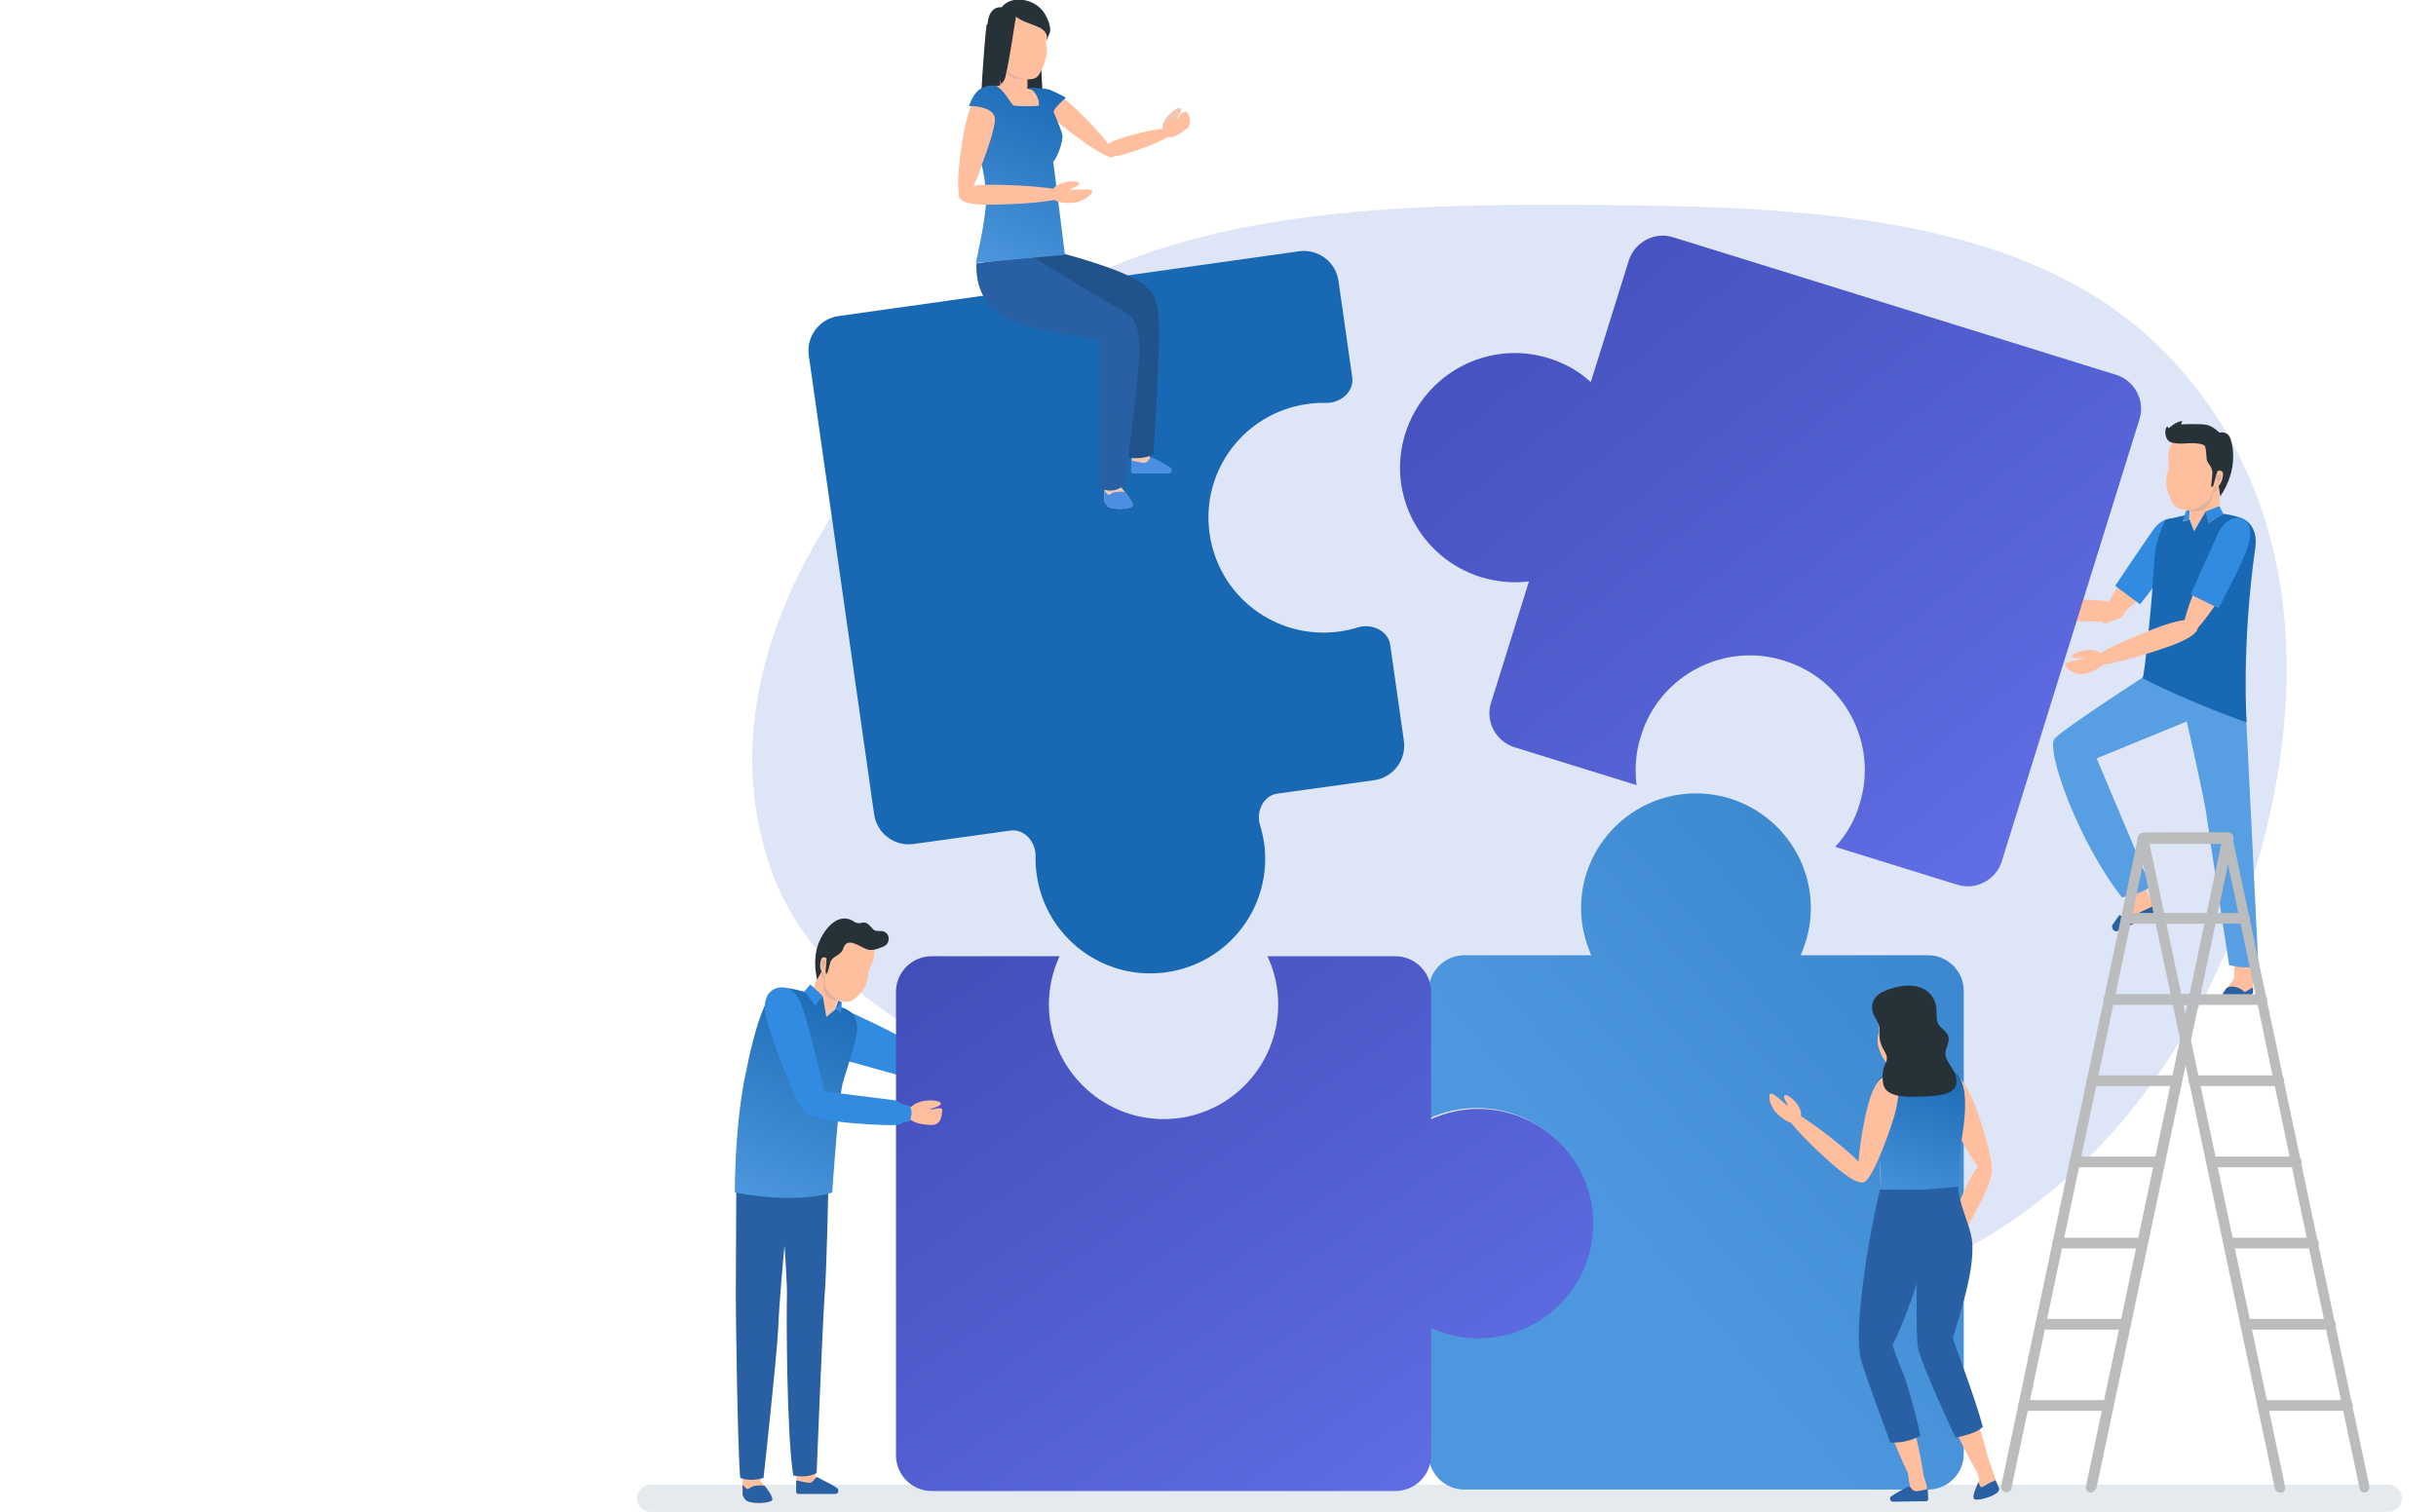 <svg width="501" height="311" viewBox="0 0 501 311" fill="none" xmlns="http://www.w3.org/2000/svg">
<g clip-path="url(#clip0_219_7699)">
<path d="M323.394 42.131C367.247 42.353 414.962 43.218 443.578 70.852C473.443 99.692 474.984 141.054 464.114 178.025C453.315 214.757 428.904 250.523 386.647 264.489C346.54 277.744 305.572 258.161 266.217 243.43C223.87 227.58 171.96 216.173 158.689 179.166C144.732 140.249 169.366 98.36 203.89 69.636C234.631 44.06 279.909 41.91 323.394 42.131Z" fill="#DEE5F6"/>
<path d="M133.804 311H491.196C492.698 311 494 309.7 494 308.2C494 306.7 492.698 305.4 491.196 305.4H133.804C132.302 305.4 131 306.7 131 308.2C131 309.8 132.302 311 133.804 311Z" fill="#E4EAED"/>
<path d="M241.299 26.911C241.711 28.229 234.124 30.864 231.98 31.523C229.836 32.182 227.444 32.676 227.032 31.276C226.62 29.876 228.846 28.97 230.99 28.311C233.134 27.57 240.969 25.593 241.299 26.911Z" fill="#FFBE9D"/>
<path d="M239.452 27.555C240.453 29.255 243.057 27.255 243.958 26.555C245.26 25.755 244.659 23.755 244.158 23.155C243.658 22.555 242.256 24.455 242.055 24.455C241.855 24.455 243.257 22.855 242.756 22.355C242.256 21.855 240.153 23.655 239.552 24.755C239.051 25.755 238.851 26.455 239.452 27.555Z" fill="#FFBE9D"/>
<path d="M239.552 24.755C240.153 23.755 242.255 21.855 242.756 22.355C243.257 22.855 241.855 24.355 242.055 24.455L239.251 25.555C239.351 25.255 239.452 25.055 239.552 24.755Z" fill="#F0C6AE"/>
<path d="M275.499 129.9C276.795 129.715 278.05 129.435 279.259 129.058C282.082 128.179 285.498 129.712 285.915 132.639L288.717 152.3C289.318 156.3 286.514 160 282.509 160.5L262.712 163.248C259.834 163.647 258.285 166.945 259.143 169.721C259.511 170.91 259.792 172.141 259.978 173.4C261.78 186.3 252.768 198.2 239.85 200C226.932 201.8 215.016 192.8 213.213 179.9C213.025 178.623 212.95 177.345 212.978 176.084C213.041 173.185 210.672 170.45 207.8 170.849L187.978 173.6C183.973 174.2 180.268 171.4 179.767 167.4L166.349 73.2C165.748 69.2 168.552 65.5 172.557 65L267.087 51.7C271.093 51.1 274.798 53.9 275.299 57.9L278.11 77.631C278.525 80.541 275.715 82.942 272.776 82.87C271.498 82.838 270.201 82.913 268.89 83.1C255.972 84.9 246.96 96.8 248.762 109.7C250.565 122.7 262.481 131.7 275.499 129.9Z" fill="#1968B3"/>
<path d="M413.189 125C413.289 123.3 426.006 123.3 429.611 123.4C433.216 123.5 437.021 123.9 436.921 125.9C436.821 127.8 433.016 128 429.411 127.8C425.806 127.7 413.088 126.8 413.189 125Z" fill="#FFBE9D"/>
<path d="M416.493 125.1C416.593 127.1 412.989 126.9 411.687 126.7C409.684 126.5 408.182 123.9 408.182 123.2C408.282 122.4 412.288 123.7 412.488 123.5C412.688 123.3 410.385 123.1 410.485 122.3C410.585 121.6 413.589 122 414.691 122.6C415.893 123.2 416.393 123.8 416.493 125.1Z" fill="#F0C6AE"/>
<path d="M337.484 151.4C336.383 154.8 336.183 158.2 336.583 161.5L311.449 153.7C307.643 152.5 305.44 148.4 306.642 144.6L314.453 119.6C311.248 120 307.844 119.7 304.539 118.7C292.122 114.8 285.112 101.6 289.018 89.2C292.923 76.8 306.141 69.8 318.558 73.7C321.863 74.7 324.767 76.4 327.17 78.6L334.981 53.6C336.183 49.8 340.288 47.6 344.094 48.8L435.219 77.1C439.024 78.3 441.227 82.4 440.026 86.2L411.687 177.2C410.485 181 406.379 183.2 402.574 182L377.439 174.2C379.743 171.7 381.445 168.8 382.446 165.4C386.352 153 379.342 139.7 366.925 135.9C354.608 132 341.29 138.9 337.484 151.4Z" fill="url(#paint0_linear_219_7699)"/>
<path d="M303.738 227.9C300.233 227.9 296.828 228.7 293.824 230.1V203.8C293.824 199.8 297.129 196.5 301.134 196.5H327.27C325.968 193.5 325.167 190.3 325.167 186.8C325.167 173.8 335.782 163.2 348.8 163.2C361.818 163.2 372.432 173.8 372.432 186.8C372.432 190.3 371.631 193.5 370.33 196.5H396.566C400.571 196.5 403.876 199.8 403.876 203.8V299.1C403.876 303.1 400.571 306.4 396.566 306.4H301.134C297.129 306.4 293.824 303.1 293.824 299.1V272.8C296.828 274.2 300.233 275 303.738 275C316.756 275 327.37 264.4 327.37 251.4C327.37 238.5 316.756 227.9 303.738 227.9Z" fill="url(#paint1_linear_219_7699)"/>
<path d="M157.336 272.6C160.14 272.5 161.141 256.8 161.141 250.1C161.041 243.4 159.74 238.1 156.235 238.2C152.83 238.3 151.829 243.6 152.129 250.3C152.429 257.1 154.432 272.7 157.336 272.6Z" fill="#F0C6AE"/>
<path d="M166.349 271C169.153 270.9 170.154 255.2 170.154 248.5C170.054 241.8 168.752 236.5 165.247 236.6C161.842 236.7 160.841 242 161.141 248.7C161.442 255.4 163.445 271.1 166.349 271Z" fill="#F0C6AE"/>
<path d="M163.845 304L163.745 306.5C163.745 306.9 164.046 307.1 164.346 307.1H171.155C171.756 307.1 172.057 306.3 171.556 306C170.554 305.2 169.153 304.4 167.751 304.1C167.65 304.1 166.649 282.9 165.648 282.9C164.746 283 163.845 304 163.845 304Z" fill="#FFBE9D"/>
<path d="M165.548 304.9C168.051 304.9 168.752 282.8 168.752 277.8C168.752 272.8 168.351 267.6 165.548 267.6C162.744 267.6 162.343 272.9 162.343 277.8C162.343 282.8 163.044 304.9 165.548 304.9Z" fill="#FFBE9D"/>
<path d="M163.745 304.5V306.9C163.745 307.1 163.945 307.3 164.146 307.3H171.756C172.457 307.3 172.657 306.5 172.157 306.1C171.055 305.3 169.253 304.5 167.951 303.8C167.65 304.1 167.15 304.9 166.649 305C166.148 305.1 163.745 304.5 163.745 304.5Z" fill="#2860A3"/>
<path d="M152.73 305.1C152.73 305.1 152.73 305.2 152.73 305.4V307.5C152.73 307.7 153.231 308.6 153.731 308.8C155.434 309.5 158.738 309.1 158.838 308.5C158.938 307.9 158.037 306.6 157.336 305.7C156.836 305.1 156.435 304.7 156.435 304.7C156.435 304.7 155.534 284.2 154.532 284.2C153.431 284.2 152.73 305.1 152.73 305.1Z" fill="#FFBE9D"/>
<path d="M154.332 306C156.836 306.2 159.139 284.2 159.539 279.3C160.04 274.3 160.14 269.1 157.336 268.8C154.532 268.5 153.631 273.7 153.231 278.7C152.73 283.7 151.829 305.8 154.332 306Z" fill="#FFBE9D"/>
<path d="M152.73 305.4V307.5C152.73 307.7 153.231 308.6 153.731 308.8C155.434 309.5 158.738 309.1 158.838 308.5C158.938 307.9 158.037 306.6 157.336 305.7C156.936 305.4 155.233 305.6 154.933 305.7C154.632 305.8 153.932 306.3 153.731 306.3C153.531 306.3 152.73 305.4 152.73 305.4Z" fill="#2860A3"/>
<path d="M214.815 221C214.815 219.2 201.597 218.4 197.792 218.3C194.087 218.2 190.081 218.4 189.981 220.4C189.981 222.4 193.887 222.8 197.692 222.9C201.497 223 214.815 222.8 214.815 221Z" fill="#F0C6AE"/>
<path d="M194.888 222.2C195.789 220.4 185.976 213.9 181.57 211.5C177.164 209.1 173.258 207.9 172.157 210.1C170.955 212.3 174.159 214.9 178.566 217.1C183.072 219.5 193.987 224 194.888 222.2Z" fill="#F0C6AE"/>
<path d="M211.411 220.7C210.91 222.7 214.415 223.1 215.617 223.4C217.219 223.7 218.22 221.7 218.32 220.9C218.42 220.1 215.817 220.5 215.717 220.3C215.617 220.1 217.82 220 217.92 219.2C217.92 218.4 214.916 218.2 213.614 218.6C212.412 219 211.811 219.5 211.411 220.7Z" fill="#F0C6AE"/>
<path d="M213.714 218.6C214.916 218.2 218.02 218.5 218.02 219.2C218.02 220 215.717 220.1 215.817 220.3L212.813 219C213.013 218.9 213.313 218.8 213.714 218.6Z" fill="#F0C6AE"/>
<path d="M218.32 220.7C218.12 220.4 217.319 220.2 216.818 220.2C216.317 220.2 215.817 220.9 215.516 221.6C215.116 222.3 216.618 223.2 216.618 223.2L217.719 222.1L218.32 220.7Z" fill="#F0C6AE"/>
<path d="M169.153 204.8L169.653 208.5L171.956 207.4L172.657 207.1C172.657 207.1 175.461 208.5 176.362 208.9C177.264 209.4 185.175 212.7 192.184 217.6C192.184 217.6 207.906 218.7 208.807 218.9C209.708 219.1 210.109 219.3 210.109 219.3L211.411 219.5V223H210.009C210.009 223 208.907 223.7 206.804 223.8C204.601 223.9 195.689 224 191.684 223C187.578 222 175.962 218.7 175.962 218.7L165.347 216L163.144 206.2L169.153 204.8Z" fill="url(#paint2_linear_219_7699)"/>
<path d="M262.882 206.6C262.882 203.1 262.08 199.7 260.679 196.7H287.015C291.02 196.7 294.325 200 294.325 204V230.2C297.329 228.9 300.533 228.1 304.038 228.1C317.056 228.1 327.671 238.7 327.671 251.7C327.671 264.7 317.056 275.3 304.038 275.3C300.533 275.3 297.329 274.5 294.325 273.2V299.4C294.325 303.4 291.02 306.7 287.015 306.7H191.583C187.578 306.7 184.273 303.4 184.273 299.4V204C184.273 200 187.578 196.7 191.583 196.7H217.92C216.518 199.7 215.717 203.1 215.717 206.6C215.717 219.6 226.331 230.2 239.349 230.2C252.367 230.2 262.882 219.6 262.882 206.6Z" fill="url(#paint3_linear_219_7699)"/>
<path d="M152.329 244.2L168.752 241.5L173.358 218L175.561 209.4L168.351 204.2L163.044 203.7C160.04 203.4 158.037 205.3 157.336 208.2C157.336 208.2 152.93 223.9 152.43 229.2C151.829 237.4 152.329 244.2 152.329 244.2Z" fill="#F0C6AE"/>
<path d="M168.251 200.7L166.749 204.7C166.749 204.7 167.651 206.7 170.054 207.4C171.356 207.8 171.856 207.2 171.856 207.2L172.357 205.4L168.251 200.7Z" fill="#FFBE9D"/>
<path d="M175.461 197.9C175.961 198.2 175.661 199.9 175.561 199.9C175.461 199.9 175.561 198.4 175.161 198.1C174.761 197.7 175.461 197.9 175.461 197.9Z" fill="#E1B29B"/>
<path d="M177.363 198.5C176.963 198.8 176.863 200.1 176.863 200.2C176.863 200.3 177.463 198.7 177.463 198.7L177.363 198.5Z" fill="#E1B29B"/>
<path d="M173.258 197.3L173.158 197.5L175.261 198.1C175.261 198.1 175.361 197.9 175.361 197.8C175.161 197.4 173.258 197.3 173.258 197.3Z" fill="#434244"/>
<path d="M178.866 198.9L178.766 199.1C178.766 199.1 177.264 198.7 177.264 198.6C177.264 198.6 177.264 198.4 177.364 198.3C177.764 198.1 178.866 198.9 178.866 198.9Z" fill="#434244"/>
<path d="M173.658 198.9C173.558 199.1 173.758 199.4 173.959 199.5C174.159 199.6 174.459 199.4 174.559 199.2C174.659 199 174.459 198.7 174.259 198.6C174.059 198.5 173.758 198.6 173.658 198.9Z" fill="#434244"/>
<path d="M173.358 198.4C173.658 198.3 173.959 198.3 174.359 198.4C174.76 198.5 174.96 198.7 175.161 198.9L173.358 198.4Z" fill="#434244"/>
<path d="M177.264 199.9C177.164 200.1 177.364 200.4 177.564 200.5C177.764 200.6 178.065 200.4 178.165 200.2C178.265 200 178.065 199.7 177.865 199.6C177.564 199.5 177.264 199.6 177.264 199.9Z" fill="#434244"/>
<path d="M177.164 199.5C177.364 199.4 177.564 199.4 177.865 199.4C178.065 199.5 178.265 199.7 178.365 199.8L177.164 199.5Z" fill="#434244"/>
<path d="M175.762 201.8C175.361 201.7 174.961 201.5 174.961 201.7C174.961 201.8 175.261 202.1 175.662 202.2C176.062 202.3 176.463 202.3 176.563 202.2C176.563 202 176.162 201.9 175.762 201.8Z" fill="#D5BB95"/>
<path d="M175.261 203.6C174.961 203.5 174.66 203.4 174.66 203.5C174.66 203.6 174.86 203.9 175.161 203.9C175.461 204 175.762 203.9 175.862 203.8C175.862 203.7 175.561 203.7 175.261 203.6Z" fill="#E1B29B"/>
<path d="M176.863 203.3C176.963 203.3 176.963 203.3 176.863 203.3C176.963 203.5 176.863 203.5 176.863 203.5C176.863 203.5 176.062 203.5 175.361 203.3C174.66 203.1 173.959 202.7 173.959 202.7C173.959 202.7 173.859 202.6 173.959 202.6C173.959 202.6 174.059 202.5 174.059 202.6C174.059 202.6 174.76 203 175.461 203.2C176.062 203.3 176.863 203.3 176.863 203.3Z" fill="#E1B29B"/>
<path d="M168.752 196.8C168.752 197 168.652 197.2 168.652 197.3C168.652 197.4 168.652 197.4 168.552 197.5C167.55 200.4 168.552 204.2 171.255 205.4C171.255 205.4 171.255 205.4 171.356 205.4H171.456C172.057 205.7 174.26 206.5 175.261 205.8C176.563 205 177.965 203.3 178.265 202C178.666 200.7 178.465 200.3 178.666 199.8C178.766 199.4 179.367 198.2 179.567 197.6C180.368 195 179.367 191.8 176.162 190.9C171.456 189.6 169.553 193.5 168.752 196.8Z" fill="#FFBE9D"/>
<path d="M170.855 197.7C171.356 196.8 172.357 196.6 173.058 195.8C173.358 195.5 173.358 195.1 173.559 194.8C174.159 193.4 175.361 193.9 176.463 194.4C177.164 194.7 177.764 195.1 178.365 195.3C179.467 195.6 180.468 195.2 181.47 194.8C182.371 194.5 182.771 193.9 182.771 193C182.771 192.5 182.471 192 181.97 191.7C181.57 191.5 181.069 191.5 180.568 191.5C179.867 191.5 179.667 191.3 179.267 190.8C178.866 190.4 178.465 189.9 177.965 189.8C177.464 189.7 177.063 189.9 176.663 189.9C176.162 189.9 175.762 189.7 175.361 189.4C171.956 187.5 169.052 191.8 168.151 194.6C167.45 196.9 167.55 199.2 168.051 201.5L170.254 197.6L170.855 197.7Z" fill="#263238"/>
<path d="M170.154 197.2C169.753 197 169.052 196.4 168.752 197.8C168.351 200.2 169.753 200.4 169.753 200.4C169.753 200.1 169.753 199.6 169.854 199C170.254 198.9 169.854 198.5 169.954 198.2C169.954 198.2 169.954 198.1 169.954 198C170.054 197.8 170.054 197.5 170.154 197.2Z" fill="#FFBE9D"/>
<path d="M169.953 198C169.953 198 169.653 197.5 169.252 197.5C168.852 197.6 168.852 198.4 169.052 198.9C169.152 199.4 169.453 199.5 169.553 199.4C169.653 199.3 169.152 198.9 169.453 198.7C169.753 198.6 169.953 198.6 169.953 198.4V198Z" fill="#E1B29B"/>
<path d="M171.256 196.5C170.955 197.1 170.855 197.7 170.655 198.4C170.555 198.7 170.454 199.1 170.354 199.5C170.254 199.7 170.154 200.3 169.954 200.3C169.653 200.3 169.854 198.7 169.954 198.4C169.954 198.3 169.954 197 170.054 197C170.054 196.9 171.256 196.5 171.256 196.5Z" fill="#263238"/>
<path d="M173.058 206C171.556 205.7 170.054 203.7 169.753 202.9C169.453 202.1 169.653 200.4 169.653 200.4C169.653 200.4 169.253 200.3 169.052 199.8C169.052 199.8 168.852 200.5 169.052 200.9C169.253 201.2 169.453 201.3 169.453 201.5C169.453 201.7 169.153 204 170.154 205C171.055 205.9 173.058 206 173.058 206Z" fill="#E1B29B"/>
<path d="M151.428 245.4C151.428 245.4 151.328 264.5 151.328 266.6C151.328 268.7 151.628 296.4 152.229 304C152.229 304 154.232 304.9 157.036 304C157.036 304 159.739 279.4 160.04 273.4C160.24 267.8 161.342 256.2 161.342 256.2C161.342 256.2 161.942 264.2 161.842 266.8C161.742 269.4 161.742 294.7 163.144 303.5C163.144 303.5 165.748 304.2 167.951 303C167.951 303 169.152 273 169.553 267.1C170.054 261.2 170.354 244.1 170.354 244.1L152.029 243.4L151.428 245.4Z" fill="#2860A3"/>
<path d="M151.128 245.3C164.546 247.8 171.155 245.3 171.155 245.3C171.155 245.3 172.457 226.3 173.258 223.1C174.059 219.9 176.663 213.1 176.262 210.8C175.862 208.4 174.36 207.6 173.058 207.2C173.058 207.2 173.058 206.8 172.257 206.4L171.956 207.5L169.954 209.2L169.353 205.7L169.153 204.8L168.652 205.5C167.65 205.1 166.449 204.4 165.347 204C163.445 203.4 161.742 203.2 160.741 203.2C157.837 203.1 155.334 210.7 153.13 221.9C151.028 232.9 151.128 245.3 151.128 245.3Z" fill="url(#paint4_linear_219_7699)"/>
<path d="M173.158 206.2L171.856 207.4H171.956L172.357 205.9H172.657L173.158 206.2Z" fill="url(#paint5_linear_219_7699)"/>
<path d="M169.152 204.8L167.65 206.9C166.749 205.6 165.447 203.9 165.447 203.9L166.649 202.5L169.152 204.8Z" fill="url(#paint6_linear_219_7699)"/>
<path d="M173.058 207L172.958 208.4L171.856 207.5V207.4L173.158 206.2L173.058 207Z" fill="url(#paint7_linear_219_7699)"/>
<path d="M167.45 228.6C169.353 228 167.05 216.4 165.648 211.5C164.246 206.6 162.343 203.1 159.94 203.8C157.537 204.5 157.937 208.6 159.539 213.4C161.041 218.2 165.548 229.2 167.45 228.6Z" fill="#F0C6AE"/>
<path d="M190.282 229.4C190.482 227.6 177.264 225.7 173.559 225.3C169.854 224.9 165.848 224.7 165.648 226.7C165.447 228.7 169.353 229.4 173.058 229.8C176.763 230.3 190.081 231.2 190.282 229.4Z" fill="#F0C6AE"/>
<path d="M186.877 229C186.476 231.1 190.282 231.4 191.584 231.4C193.686 231.5 193.686 229.2 193.787 228.3C193.787 227.5 191.483 228.4 191.383 228.2C191.183 228 193.586 227.7 193.486 227C193.486 226.2 190.282 226.2 189.08 226.7C187.778 227.2 187.077 227.7 186.877 229Z" fill="#FFBE9D"/>
<path d="M160.641 203.1C157.637 203.3 156.735 206.2 157.637 209.6C158.538 213 163.344 226.6 165.548 228.9C167.851 231.1 183.472 231.6 184.574 231.4C185.675 231.2 185.775 230.8 185.775 230.8L187.077 230.7C187.077 230.7 188.079 228.4 186.877 227.4L185.375 227.1C185.375 227.1 184.774 226.4 183.773 226.3C182.771 226.2 169.553 224.5 169.553 224.5C169.553 224.5 166.849 213.1 165.848 209.9C164.947 206.7 163.745 202.9 160.641 203.1Z" fill="url(#paint8_linear_219_7699)"/>
<path d="M236.145 60.7C236.746 58.1 222.326 53.3 216.117 51.8C209.809 50.3 204.601 50.2 203.9 53.5C203.199 56.7 207.906 58.9 214.215 60.2C220.523 61.4 235.544 63.3 236.145 60.7Z" fill="#F0C6AE"/>
<path d="M233.541 67.7C234.342 65.1 220.423 59.1 214.415 57C208.306 54.9 203.099 54.4 202.098 57.5C201.097 60.7 205.603 63.3 211.811 65.1C217.92 67.1 232.74 70.3 233.541 67.7Z" fill="#F0C6AE"/>
<path d="M232.74 94.3L232.64 96.7C232.64 97 232.94 97.3 233.241 97.3H239.75C240.351 97.3 240.551 96.6 240.15 96.2C239.149 95.5 237.747 94.6 236.545 94.4C236.445 94.4 235.544 74 234.543 74C233.641 74 232.74 94.3 232.74 94.3Z" fill="#F0C6AE"/>
<path d="M234.342 95.1C236.746 95.1 237.447 73.8 237.447 69C237.447 64.2 237.046 59.2 234.342 59.2C231.639 59.2 231.238 64.2 231.238 69C231.238 73.9 231.939 95.1 234.342 95.1Z" fill="#F0C6AE"/>
<path d="M232.64 94.7V97C232.64 97.2 232.84 97.4 233.041 97.4H240.351C240.951 97.4 241.252 96.6 240.751 96.2C239.65 95.4 237.947 94.6 236.746 94C236.445 94.3 236.045 95.1 235.444 95.2C234.943 95.3 232.64 94.7 232.64 94.7Z" fill="#4A8FE2"/>
<path d="M227.132 100.7C227.132 100.7 227.132 100.8 227.132 101V103C227.132 103.2 227.633 104.1 228.034 104.3C229.636 105 232.84 104.6 232.94 104C233.041 103.4 232.139 102.2 231.438 101.3C230.938 100.7 230.637 100.3 230.637 100.3C230.637 100.3 229.736 80.6 228.835 80.6C227.833 80.7 227.132 100.7 227.132 100.7Z" fill="#F0C6AE"/>
<path d="M228.735 101.6C231.138 101.8 233.341 80.7 233.742 75.9C234.142 71.1 234.242 66.1 231.539 65.8C228.835 65.6 228.034 70.5 227.533 75.3C227.233 80.2 226.331 101.4 228.735 101.6Z" fill="#F0C6AE"/>
<path d="M227.132 101V103C227.132 103.2 227.633 104.1 228.034 104.3C229.636 105 232.84 104.6 232.94 104C233.041 103.4 232.139 102.2 231.438 101.3C231.138 101 229.335 101.2 229.035 101.3C228.735 101.4 228.034 101.9 227.934 101.8L227.132 101Z" fill="#4A8FE2"/>
<path d="M215.817 51.4C215.817 51.4 226.732 54.1 232.24 56.8C237.747 59.5 238.148 61.5 238.348 67.1C238.548 72.7 237.246 93.4 237.246 93.4C237.246 93.4 235.945 94.5 232.139 94.2C232.139 94.2 230.137 72.9 230.137 68.2C230.137 63.5 206.804 60.3 206.804 60.3C206.804 60.3 203.6 54.7 207.305 52.8C210.81 51 215.817 51.4 215.817 51.4Z" fill="#21528C"/>
<path d="M200.796 54.2C200.596 64.2 208.106 66.7 215.917 68.2C223.728 69.7 226.031 69.9 226.231 70.2C226.331 70.5 226.231 100.4 226.231 100.4C226.231 100.4 228.735 101.9 231.238 99.8C231.238 99.8 234.342 78.1 234.342 71.9C234.242 65.8 232.64 64.8 230.537 63.7C228.434 62.7 211.811 52.5 211.811 52.5L200.796 54.2Z" fill="#2860A3"/>
<path d="M202.899 5.1C202.298 10 201.697 21.2 201.697 21.2H214.515L213.614 3.7L208.907 1.3L202.899 5.1Z" fill="#263238"/>
<path d="M229.02 32.236C227.904 33.153 220.327 27.511 217.294 24.866C214.24 22.294 212.386 19.832 213.739 18.751C215.091 17.67 217.932 19.332 220.858 22.023C223.783 24.713 230.136 31.319 229.02 32.236Z" fill="#FFBE9D"/>
<path d="M200.996 54L218.721 52.3C218.721 52.3 217.219 46.1 217.219 43.3C217.119 40.9 216.217 33.5 216.217 33.5C216.217 33.5 218.42 30.3 218.32 28.6C218.32 26 214.014 19 214.014 19L207.706 17.1L203.4 18.1C200.696 18.6 200.696 21.1 200.696 23.8C200.696 32 204.101 37.5 203.8 42.2C203.7 45.1 200.996 54 200.996 54Z" fill="#FFBE9D"/>
<path d="M197.892 41C199.695 41.4 203.099 31.3 204.201 26.9C205.302 22.5 205.402 18.8 203.3 18.3C201.097 17.8 199.594 21.1 198.593 25.5C197.592 30 196.09 40.6 197.892 41Z" fill="#FFBE9D"/>
<path d="M205.703 11.7V18C205.703 18 206.804 18.7 209.508 18.7C210.91 18.7 211.311 18 211.311 18V16L205.703 11.7Z" fill="#FFBE9D"/>
<path d="M211.21 7.6C211.811 7.8 212.012 9.6 211.911 9.6C211.811 9.6 211.511 8.1 211.01 7.9C210.509 7.7 211.21 7.6 211.21 7.6Z" fill="#E1B29B"/>
<path d="M213.513 7.6C213.113 7.9 213.313 9.4 213.313 9.5C213.313 9.6 213.513 7.8 213.513 7.8V7.6Z" fill="#E1B29B"/>
<path d="M209.808 9.1C209.808 9.4 210.009 9.6 210.309 9.6C210.61 9.6 210.81 9.4 210.81 9.1C210.81 8.8 210.61 8.6 210.309 8.6C210.009 8.6 209.808 8.9 209.808 9.1Z" fill="#434244"/>
<path d="M209.307 8.7C209.507 8.6 209.908 8.4 210.309 8.4C210.709 8.4 211.009 8.5 211.31 8.7H209.307Z" fill="#434244"/>
<path d="M213.614 9.1C213.614 9.4 213.814 9.6 214.114 9.6C214.415 9.6 214.615 9.4 214.615 9.1C214.615 8.8 214.415 8.6 214.114 8.6C213.814 8.6 213.614 8.9 213.614 9.1Z" fill="#434244"/>
<path d="M213.413 8.7C213.614 8.6 213.814 8.4 214.114 8.4C214.415 8.4 214.615 8.5 214.815 8.7H213.413Z" fill="#434244"/>
<path d="M212.712 11.7C212.212 11.7 211.911 11.7 211.911 11.8C211.911 11.9 212.312 12.1 212.712 12.1C213.213 12.1 213.514 11.9 213.514 11.8C213.514 11.6 213.213 11.7 212.712 11.7Z" fill="#D5BB95"/>
<path d="M212.713 13.6C212.412 13.6 212.112 13.6 212.112 13.7C212.112 13.8 212.412 14 212.713 14C213.013 14 213.313 13.8 213.313 13.7C213.313 13.5 213.013 13.6 212.713 13.6Z" fill="#E1B29B"/>
<path d="M210.91 12.8C210.91 12.8 210.81 12.8 210.81 12.9C210.81 13 210.81 13 210.91 13C210.91 13 211.711 13.2 212.512 13.2C213.313 13.2 214.114 13 214.114 13C214.215 13 214.215 12.9 214.215 12.9C214.215 12.8 214.114 12.8 214.114 12.8C214.114 12.8 213.313 13 212.512 13C211.711 13 210.91 12.8 210.91 12.8Z" fill="#E1B29B"/>
<path d="M211.21 7.8C211.411 7.7 211.11 7.5 210.71 7.5C210.309 7.5 209.308 7.5 208.807 7.9C208.807 7.9 208.907 7.9 209.108 7.9C209.308 7.8 211.11 7.9 211.21 7.8Z" fill="#7A5E43"/>
<path d="M213.413 7.8C213.313 7.7 213.514 7.5 213.714 7.5C214.014 7.5 214.715 7.5 215.016 7.9C215.016 7.9 215.016 7.9 214.815 7.9C214.715 7.8 213.514 7.9 213.413 7.8Z" fill="#7A5E43"/>
<path d="M205.603 8.3C205.603 8.5 205.603 8.7 205.603 8.9C205.603 9 205.603 9 205.603 9.1C205.503 12.3 205.803 14.8 209.508 16.1C210.209 16.2 212.512 16.7 213.414 15.7C214.415 14.6 215.316 11.6 215.316 10.6C215.316 9.6 215.116 9.3 215.116 8.7C215.116 8.2 215.316 6.8 215.316 6.2C215.316 5.2 214.916 4 214.515 3.1C213.714 1.5 212.212 0.5 210.009 0.5C204.802 0.4 205.503 4.8 205.603 8.3Z" fill="#FFBE9D"/>
<path d="M208.807 3.3C211.01 5.2 214.815 5.1 215.316 7.4L215.216 8.4C215.216 8.4 215.717 7.1 215.917 6.7C216.217 5.8 215.617 3.8 214.515 2.3C212.412 -0.4 207.906 -1 206.003 1.5C206.003 1.5 203.4 1 203.099 5C202.899 7.7 205.903 17.3 205.903 17.3C205.903 17.3 206.604 16.7 206.804 15.7C207.706 11.9 208.607 5.2 209.108 2.5" fill="#263238"/>
<path d="M210.71 16.2C209.708 16.1 207.806 15.4 207.005 14.5C207.005 14.5 207.205 15.4 208.106 15.9C209.007 16.4 210.71 16.2 210.71 16.2Z" fill="#E1B29B"/>
<path d="M219.021 52.4L216.618 33.3C217.619 32.1 218.521 29.3 218.521 28C218.521 27.4 217.619 25.2 216.718 23.1C216.418 22.5 219.222 20.1 219.222 20.1C219.222 20.1 217.619 19.2 216.017 18.5C215.116 18.1 211.311 18 211.311 18C213.414 18.6 213.914 21.5 213.614 21.7C213.313 21.9 209.308 21.9 208.507 21.7C207.806 21.5 206.404 17.9 204.401 17.6C204.401 17.6 203.099 17.4 201.597 18.3C200.095 19.2 199.294 21.8 199.294 21.8C199.294 21.8 204.902 21.7 204.601 24.8C204.601 24.9 204.601 25 204.601 25C204.201 28.2 201.898 33.9 201.898 33.9C201.898 33.9 202.799 37.3 202.799 41.1C202.799 44.9 200.696 54.1 200.696 54.1L219.021 52.4Z" fill="url(#paint9_linear_219_7699)"/>
<path d="M219.422 40C219.422 38.4 207.505 38 204.1 38C200.696 38 197.191 38.3 197.191 40.1C197.191 41.9 200.796 42.2 204.1 42.1C207.505 42.1 219.422 41.6 219.422 40Z" fill="#FFBE9D"/>
<path d="M216.317 40C216.217 41.9 219.622 41.8 220.724 41.7C222.626 41.6 224.729 40 224.629 39.3C224.629 38.6 220.323 39.2 220.123 39C219.922 38.8 222.025 38.4 221.925 37.7C221.825 37 219.021 37.3 217.92 37.9C216.918 38.2 216.418 38.8 216.317 40Z" fill="#FFBE9D"/>
<path d="M397.066 279.6C394.563 279.4 394.363 265.6 394.763 259.7C395.164 253.8 396.566 249.3 399.67 249.5C402.774 249.8 403.375 254.5 402.774 260.3C402.073 266.2 399.57 279.8 397.066 279.6Z" fill="#F0C6AE"/>
<path d="M409.083 305.2C406.98 306 399.37 288.1 397.667 284.1C395.965 280 394.563 275.6 396.866 274.7C399.169 273.8 401.272 277.9 402.975 282C404.677 286 411.186 304.3 409.083 305.2Z" fill="#FFBE9D"/>
<path d="M410.385 307.3C408.983 308.2 406.179 308.8 405.979 308.3C405.678 307.8 406.179 306.5 406.579 305.6C406.68 305.3 406.78 305.1 406.88 304.9C406.98 304.7 407.08 304.5 407.08 304.5C407.08 304.5 402.574 287 403.375 286.8C404.276 286.6 410.284 303.9 410.284 303.9C410.284 303.9 410.284 304 410.385 304.2L410.485 304.4L410.985 305.9C410.885 306.1 411.386 306.7 410.385 307.3Z" fill="#FFBE9D"/>
<path d="M410.385 307.3C408.983 308.2 406.179 308.8 405.979 308.3C405.678 307.8 406.179 306.5 406.579 305.6C406.68 305.3 406.78 305.1 406.88 304.9C406.98 305.1 407.08 305.3 407.18 305.6C407.381 306 407.581 306 408.382 305.5C408.983 305.1 409.884 304.7 410.385 304.5C410.385 304.5 410.885 305.6 411.086 306C411.186 306.1 411.386 306.7 410.385 307.3Z" fill="#2860A3"/>
<path d="M409.183 241.8C407.481 242.5 402.574 233.3 400.671 229.2C398.869 225.1 398.168 221.6 400.271 220.8C402.374 220 404.377 222.9 406.079 227.1C407.681 231.2 410.785 241.1 409.183 241.8Z" fill="#FFBE9D"/>
<path d="M399.67 258.9C398.168 258.2 402.774 247.5 404.176 244.5C405.578 241.5 407.28 238.4 408.883 239.2C410.485 239.9 409.283 243.2 407.881 246.2C406.479 249.1 401.072 259.5 399.67 258.9Z" fill="#FFBE9D"/>
<path d="M400.872 256.1C402.674 256.8 401.172 259.7 400.571 260.7C399.67 262.3 397.066 263.1 396.465 262.8C395.865 262.5 398.168 259 398.068 258.8C397.968 258.6 396.966 260.6 396.365 260.2C395.765 259.8 397.166 257.5 398.168 256.7C399.069 255.9 399.77 255.7 400.872 256.1Z" fill="#F0C6AE"/>
<path d="M396.265 305.8C396.365 306.3 396.365 306.8 396.065 307.2C395.464 308 394.363 307.8 393.662 307.4C393.361 307.2 393.161 307.1 393.061 306.7C392.66 305.5 392.56 304.1 392.36 302.8C392.059 300.7 391.759 298.7 391.459 296.6C391.158 294.6 390.958 292.7 390.758 290.7C390.758 290.4 390.357 288.1 390.858 288C391.058 288 391.358 288.7 391.358 288.8C391.959 290.2 392.36 291.6 392.76 293C393.361 294.9 393.862 296.8 394.363 298.7C394.863 300.4 395.264 302 395.664 303.7C395.865 304.3 396.165 305.1 396.265 305.8Z" fill="#FFBE9D"/>
<path d="M385.05 280.4C382.546 279.9 384.249 266.1 385.45 260.4C386.652 254.7 388.655 250.3 391.659 250.9C394.663 251.5 394.663 256.3 393.261 262C391.859 267.7 387.553 280.9 385.05 280.4Z" fill="#F0C6AE"/>
<path d="M395.164 306.5C393.061 307.2 386.552 288.8 385.15 284.6C383.848 280.4 382.747 275.9 385.15 275.2C387.553 274.5 389.256 278.8 390.658 282.9C391.959 287.2 397.267 305.9 395.164 306.5Z" fill="#FFBE9D"/>
<path d="M396.465 306.3L396.566 308.4C396.566 308.6 396.365 308.8 396.165 308.8L389.356 308.9C388.755 308.9 388.454 308.2 388.955 307.8C389.957 307.1 391.459 306.3 392.66 305.7C392.961 305.9 393.361 306.7 393.862 306.7C394.262 306.9 396.465 306.3 396.465 306.3Z" fill="#2860A3"/>
<path d="M367.325 228.6C368.427 227.4 377.539 234.7 380.043 236.9C382.546 239.1 385.05 241.5 383.848 242.8C382.646 244.1 379.843 242 377.339 239.9C374.836 237.8 366.224 229.8 367.325 228.6Z" fill="#FFBE9D"/>
<path d="M402.774 255L387.053 254.4L386.352 228.1L387.453 221.5L394.663 218.9L399.37 219.8C401.973 220.3 403.876 222.6 403.776 225.3L402.073 243.9L402.774 255Z" fill="#F0C6AE"/>
<path d="M396.466 215.6V220.9C396.466 220.9 395.364 221.6 392.66 221.6C391.258 221.6 390.858 220.9 390.858 220.9V218.9L396.466 215.6Z" fill="#F0C6AE"/>
<path d="M397.167 211.7C397.167 211.9 397.167 212.1 397.167 212.2C397.167 212.3 397.167 212.3 397.167 212.4C397.267 215.5 395.264 218.9 392.16 219.4C392.16 219.4 392.16 219.4 392.06 219.4H391.959C391.258 219.5 388.855 219.7 388.054 218.7C387.053 217.6 386.151 215.5 386.151 214.2C386.151 212.8 386.452 212.5 386.452 211.9C386.452 211.5 386.251 210.1 386.251 209.5C386.251 206.7 388.154 203.9 391.559 203.9C396.466 203.9 397.267 208.3 397.167 211.7Z" fill="#FFBE9D"/>
<path d="M387.053 221.3C385.951 222.3 385.15 224 384.95 227.6C384.85 228.6 384.149 231.3 385.451 234.6C387.854 240.5 386.352 247.7 386.352 247.7L402.574 248.3C402.574 248.3 402.875 237.6 403.475 234.2C405.178 223.9 403.475 220.6 400.571 219.8C396.165 218.6 388.054 220.3 387.053 221.3Z" fill="url(#paint10_linear_219_7699)"/>
<path d="M382.947 243.2C381.245 242.8 382.847 232.5 383.948 228.3C384.95 224 386.552 220.8 388.755 221.4C390.858 221.9 390.758 225.5 389.556 229.7C388.254 233.9 384.75 243.7 382.947 243.2Z" fill="#FFBE9D"/>
<path d="M364.021 225C364.421 224.5 366.725 226.7 367.426 227.3C367.526 227.4 367.626 227.4 367.626 227.4C367.626 227.4 367.626 227.4 367.626 227.3C367.526 226.9 366.624 225.7 367.025 225.3C367.526 224.9 369.328 226.5 369.929 227.6C369.929 227.7 370.029 227.7 370.029 227.8C370.53 228.8 370.63 229.6 369.929 230.5C368.828 232 366.324 229.9 365.523 229.1C364.822 228.5 364.321 227.5 364.021 226.6C363.921 226 363.821 225.3 364.021 225Z" fill="#FFBE9D"/>
<path d="M385.05 207.7C385.05 207.9 385.15 208 385.15 208.2C385.551 209.6 386.652 210.4 386.552 212C386.452 213.5 386.652 214.7 387.453 216C389.156 218.9 386.752 218.2 387.253 222.6C387.453 224.8 389.556 225.7 393.762 225.6C397.868 225.5 402.474 225.5 402.374 222.4C402.374 221.2 401.873 220.3 401.272 219.4C400.471 218.2 399.77 217.2 400.271 215.8C400.471 215.2 400.671 214.6 400.772 214C400.872 212.5 399.77 212 398.869 211C397.968 209.9 398.468 208.1 398.168 206.8C397.167 202.6 392.761 202.1 389.156 203.3C386.752 203.9 384.75 205.2 385.05 207.7Z" fill="#263238"/>
<path d="M402.774 244.1C402.674 247.4 405.178 251.8 405.578 255.2C406.379 261.9 401.673 274.4 401.673 275.2C401.673 276 406.079 286.9 407.781 293.5C407.781 293.5 406.78 294.9 402.173 295.7C402.173 295.7 395.064 280.6 394.463 277.2C393.762 273.8 394.563 244.8 394.563 244.8L402.774 244.1Z" fill="#2860A3"/>
<path d="M395.564 244.7H386.652C386.652 244.7 384.649 252.6 383.247 263.3C381.845 274 382.346 277.2 382.546 278.9C382.747 280.6 388.755 296.7 388.755 296.7C388.755 296.7 391.859 297.1 394.964 295.3C394.964 295.3 392.961 286.1 391.158 281.9C389.456 277.7 389.256 276.7 389.256 276.7C389.256 276.7 394.263 266.2 395.464 258.8C396.966 251.3 395.564 244.7 395.564 244.7Z" fill="#2860A3"/>
<path d="M244.058 22.956C243.658 22.856 243.057 23.256 242.756 23.556C242.456 23.856 242.556 24.656 242.756 25.356C242.957 26.056 244.559 25.656 244.559 25.656" fill="#FFBE9D"/>
<path d="M422.601 154.5C421.3 151.9 435.019 143.3 441.127 140C447.235 136.8 452.643 135.4 454.245 138.6C455.847 141.8 451.541 145.3 445.333 148.3C439.024 151.2 423.903 157.1 422.601 154.5Z" fill="#F0C6AE"/>
<path d="M459.052 168.6C456.148 168.9 453.144 153 452.343 146.1C451.542 139.3 452.243 133.7 455.747 133.4C459.252 133.1 460.955 138.4 461.455 145.3C461.956 152.1 461.856 168.3 459.052 168.6Z" fill="#F0C6AE"/>
<path d="M461.756 202.8C459.152 203 456.849 180.3 456.348 175.2C455.848 170.1 455.747 164.7 458.651 164.4C461.555 164.1 462.457 169.5 462.857 174.6C463.358 179.7 464.259 202.6 461.756 202.8Z" fill="#F0C6AE"/>
<path d="M463.358 201.7C463.358 201.7 463.358 201.8 463.358 202V204.2C463.358 204.4 462.156 205.4 461.655 205.6C459.853 206.4 457.049 205.9 456.949 205.3C456.849 204.7 458.651 202.5 458.651 202.4C459.152 201.8 459.452 201.2 459.452 201.2C459.452 201.2 460.454 179.5 461.455 179.5C462.557 179.7 463.358 201.7 463.358 201.7Z" fill="#FFBE9D"/>
<path d="M441.027 186.5C438.724 187.7 427.809 167.6 425.505 163C423.202 158.4 421.099 153.4 423.703 152.1C426.306 150.8 429.11 155.4 431.313 160C433.717 164.7 443.33 185.4 441.027 186.5Z" fill="#F0C6AE"/>
<path d="M442.229 184.8L443.43 187.2C443.631 187.5 443.43 187.9 443.13 188.1L436.621 191C436.02 191.3 434.718 190.6 435.119 190C435.92 188.8 437.422 187 438.323 186C438.423 185.9 430.412 165.8 431.414 165.3C432.215 165 442.229 184.8 442.229 184.8Z" fill="#FFBE9D"/>
<path d="M435.519 191.5L443.531 187.9C443.631 187.9 443.631 187.7 443.631 187.6L443.03 186.3C441.428 187 437.823 188.8 437.522 188.8C437.222 188.9 436.12 188.4 435.92 188.2C435.419 188.8 434.819 189.8 434.418 190.3C434.218 191.1 434.919 191.8 435.519 191.5Z" fill="#2860A3"/>
<path d="M461.655 205.6C462.156 205.4 463.358 204.4 463.358 204.2V203.1L461.655 204.1C460.454 202.8 458.251 202.5 457.65 203.6C457.149 204.3 456.849 205 456.949 205.4C457.049 205.9 459.853 206.4 461.655 205.6Z" fill="#2860A3"/>
<path d="M443.531 137.5C443.531 137.5 424.604 149.7 422.602 151.9C420.599 154.1 427.508 173.3 436.421 184.6C436.421 184.6 440.026 184 442.329 182.4L431.214 156L449.739 148.4C449.739 148.4 453.544 165 453.845 168C454.245 171 458.451 198.5 458.451 198.5C458.451 198.5 461.856 199.6 464.459 198.5L461.956 147.6L461.155 137.5H443.531Z" fill="url(#paint11_linear_219_7699)"/>
<path d="M432.515 128.1C431.013 126.9 437.422 117.6 440.526 113.8C443.631 110 446.635 107.7 448.437 109.2C450.24 110.7 448.437 114.1 445.233 117.8C442.028 121.4 434.017 129.3 432.515 128.1Z" fill="#FFBE9D"/>
<path d="M448.437 107.3C449.839 108.3 449.639 110.7 447.636 114.1C445.633 117.4 440.126 124.3 440.126 124.3L435.019 120.5C435.019 120.5 440.927 111.7 442.629 109.3C444.231 106.9 446.535 105.9 448.437 107.3Z" fill="url(#paint12_linear_219_7699)"/>
<path d="M460.654 140.3L442.83 139L443.731 114.9L445.633 106.9L454.446 104.9L459.352 106.2C462.156 106.9 463.959 109.6 463.658 112.5L460.354 132.7L460.654 140.3Z" fill="#F0C6AE"/>
<path d="M456.649 101.2L456.248 107C456.248 107 454.946 107.6 452.142 107.4C450.64 107.3 450.34 106.5 450.34 106.5L450.54 104.4L456.649 101.2Z" fill="#FFBE9D"/>
<path d="M450.24 95.6C449.639 95.7 449.238 97.7 449.338 97.7C449.438 97.7 449.939 96.2 450.44 96C450.941 95.7 450.24 95.6 450.24 95.6Z" fill="#E1B29B"/>
<path d="M448.037 95.5C448.337 95.9 447.937 97.3 447.937 97.5C447.937 97.6 447.937 95.8 447.937 95.8L448.037 95.5Z" fill="#E1B29B"/>
<path d="M452.643 95.8V96L450.139 95.8C450.139 95.8 450.039 95.6 450.139 95.5C450.64 95.2 452.643 95.8 452.643 95.8Z" fill="#434244"/>
<path d="M446.234 95.3V95.5L447.936 95.6C447.936 95.6 448.037 95.4 447.936 95.3C447.636 95 446.234 95.3 446.234 95.3Z" fill="#434244"/>
<path d="M451.642 97.3C451.642 97.6 451.341 97.8 451.141 97.8C450.84 97.8 450.64 97.5 450.64 97.3C450.64 97 450.941 96.8 451.141 96.8C451.441 96.8 451.642 97 451.642 97.3Z" fill="#434244"/>
<path d="M452.242 96.9C452.042 96.7 451.642 96.6 451.241 96.5C450.841 96.5 450.44 96.6 450.24 96.7L452.242 96.9Z" fill="#434244"/>
<path d="M447.536 97C447.536 97.3 447.235 97.5 447.035 97.5C446.734 97.5 446.534 97.2 446.534 97C446.534 96.7 446.835 96.5 447.035 96.5C447.335 96.5 447.536 96.7 447.536 97Z" fill="#434244"/>
<path d="M447.836 96.6C447.636 96.5 447.435 96.3 447.135 96.3C446.835 96.3 446.634 96.4 446.434 96.5L447.836 96.6Z" fill="#434244"/>
<path d="M448.337 99.5C448.838 99.5 449.238 99.5 449.238 99.7C449.238 99.8 448.838 100 448.337 99.9C447.836 99.9 447.436 99.7 447.436 99.5C447.436 99.4 447.836 99.5 448.337 99.5Z" fill="#D5BB95"/>
<path d="M448.237 101.6C448.637 101.6 448.938 101.6 448.938 101.7C448.938 101.8 448.637 102 448.237 102C447.836 102 447.636 101.7 447.636 101.6C447.536 101.5 447.836 101.5 448.237 101.6Z" fill="#E1B29B"/>
<path d="M446.634 100.7C446.634 100.7 446.534 100.7 446.534 100.8C446.534 100.9 446.534 100.9 446.634 100.9C446.634 100.9 447.435 101.2 448.337 101.3C449.138 101.4 450.039 101.2 450.039 101.2C450.139 101.2 450.139 101.1 450.139 101.1C450.139 101 450.039 101 450.039 101C450.039 101 449.138 101.2 448.337 101.1C447.435 101 446.634 100.7 446.634 100.7Z" fill="#E1B29B"/>
<path d="M457.549 97C457.549 97.2 457.549 97.4 457.449 97.6C457.449 97.7 457.449 97.7 457.449 97.8C457.349 101.2 454.846 104.7 451.541 105C451.541 105 451.541 105 451.441 105H451.341C450.64 105 448.036 105.1 447.235 104C446.234 102.7 445.433 100.4 445.533 98.9C445.633 97.4 445.933 97 446.034 96.4C446.034 95.9 445.933 94.4 445.933 93.8C446.134 90.7 448.437 87.9 452.042 88.1C457.549 88.5 458.05 93.3 457.549 97Z" fill="#FFBE9D"/>
<path d="M455.046 97.1C454.846 95.8 453.945 95.3 453.845 94.5C453.745 93.7 453.745 92.7 453.544 91.9C453.344 91.1 450.54 91.1 449.639 91.2C448.738 91.3 446.835 91.3 446.134 90.8C445.433 90.4 444.932 88.5 445.733 87.7L446.034 88.1C446.034 88.1 447.436 86.7 448.838 86.6L448.537 87.3C448.537 87.3 452.443 87.1 453.845 87.4C455.247 87.7 456.448 89 456.448 89C456.448 89 458.151 88.5 458.751 90.3C459.052 91.3 460.554 96.2 456.649 102.1L455.847 97.2L455.046 97.1Z" fill="#263238"/>
<path d="M455.947 96.9C456.348 96.8 457.449 96.5 457.149 98.1C456.648 100.7 455.146 100.4 455.146 100.4C455.246 100 455.446 99.5 455.547 98.9C455.146 98.6 455.747 98.3 455.747 98C455.747 98 455.747 97.9 455.747 97.8C455.847 97.5 455.947 97.2 455.947 96.9Z" fill="#FFBE9D"/>
<path d="M455.847 97.9C455.847 97.9 456.348 97.5 456.749 97.7C457.149 97.9 456.749 98.7 456.448 99.2C456.148 99.7 455.847 99.7 455.747 99.6C455.747 99.5 456.348 99.2 456.148 99C455.948 98.7 455.747 98.7 455.747 98.6C455.747 98.3 455.847 97.9 455.847 97.9Z" fill="#E1B29B"/>
<path d="M455.046 95.7C455.146 96.7 454.746 100.1 454.746 100.1H455.146L456.148 96.5L455.046 95.7Z" fill="#263238"/>
<path d="M449.539 104.9C451.241 105.1 453.544 103.6 454.145 102.9C454.846 102.2 455.247 100.3 455.247 100.3C455.247 100.3 455.747 100.4 456.148 99.9C456.148 99.9 456.048 100.7 455.747 101C455.447 101.3 455.147 101.3 455.147 101.5C455.147 101.7 454.546 104.3 453.044 104.9C451.642 105.6 449.539 104.9 449.539 104.9Z" fill="#E1B29B"/>
<path d="M449.539 105.1L450.24 106.7V106.6L450.34 105.1L450.04 105L449.539 105.1Z" fill="url(#paint13_linear_219_7699)"/>
<path d="M453.645 105.2L454.245 107.6C455.547 106.7 457.249 105.7 457.249 105.7L456.448 104.1L453.645 105.2Z" fill="url(#paint14_linear_219_7699)"/>
<path d="M449.339 105.9L448.938 107.2L450.24 106.7L449.539 105.1L449.339 105.9Z" fill="url(#paint15_linear_219_7699)"/>
<path d="M461.055 106.6C459.252 105.9 457.249 105.7 457.249 105.7C457.249 105.7 455.547 106.7 454.245 107.6L453.644 105.2L451.241 109.3L450.24 106.7V106.8L448.938 107.3L449.338 106L445.433 106.9C445.433 106.9 443.731 109.9 443.23 113.7C443.13 114.8 442.83 117.9 442.629 121.8C442.529 123.5 441.027 139.7 440.626 139.5C450.54 144.6 462.056 148.6 462.056 148.6C462.056 148.6 460.954 133 463.858 112.5C464.459 107.7 461.055 106.6 461.055 106.6Z" fill="url(#paint16_linear_219_7699)"/>
<path d="M449.338 130.9C447.636 130 451.942 119.5 454.145 115.2C456.348 110.9 458.852 107.9 460.954 109C463.057 110.1 461.956 113.9 459.653 118.1C457.249 122.3 451.041 131.8 449.338 130.9Z" fill="#FFBE9D"/>
<path d="M429.611 136.5C429.011 134.9 440.827 130.1 444.232 128.9C447.636 127.7 451.241 126.7 451.942 128.5C452.643 130.3 449.138 131.9 445.734 133.1C442.329 134.3 430.212 138.2 429.611 136.5Z" fill="#FFBE9D"/>
<path d="M432.615 135.3C433.417 137.2 430.012 138.3 428.81 138.6C426.908 139.1 424.905 137.5 424.705 136.8C424.504 136 428.51 135.6 428.61 135.4C428.71 135.2 426.207 135.7 426.106 135C426.006 134.3 428.91 133.6 430.112 133.7C431.314 133.8 432.115 134.2 432.615 135.3Z" fill="#FFBE9D"/>
<path d="M461.455 106.9C463.057 107.7 463.258 110.1 461.856 113.7C460.454 117.3 456.248 125.1 456.248 125.1L450.54 122.3C450.54 122.3 454.846 112.6 456.048 110C457.249 107.3 459.352 105.8 461.455 106.9Z" fill="url(#paint17_linear_219_7699)"/>
<path d="M468.865 307C468.364 307 467.964 306.7 467.864 306.2L439.725 172.8C439.625 172.3 439.825 171.8 440.326 171.6C440.827 171.3 441.527 171.5 441.728 172.1C441.728 172.2 441.828 172.3 441.828 172.4L469.967 305.8C470.067 306.4 469.766 306.9 469.166 307.1C469.065 306.9 468.965 307 468.865 307Z" fill="#BABCBE"/>
<path d="M486.289 307C485.789 307 485.388 306.7 485.288 306.2L457.349 173.6H440.726C440.126 173.6 439.625 173.1 439.625 172.5C439.625 171.9 440.126 171.4 440.726 171.4H458.151C458.551 171.4 458.952 171.6 459.052 172C459.052 172.1 459.152 172.2 459.152 172.3L487.291 305.7C487.391 306.3 487.09 306.8 486.49 307C486.49 306.9 486.389 307 486.289 307Z" fill="#BABCBE"/>
<path d="M461.655 190H444.231C443.631 190 443.13 189.5 443.13 188.9C443.13 188.3 443.631 187.8 444.231 187.8H461.655C462.256 187.8 462.757 188.3 462.757 188.9C462.757 189.5 462.256 190 461.655 190Z" fill="#BABCBE"/>
<path d="M465.16 206.7H447.736C447.135 206.7 446.635 206.2 446.635 205.6C446.635 205 447.135 204.5 447.736 204.5H465.16C465.761 204.5 466.262 205 466.262 205.6C466.262 206.2 465.761 206.7 465.16 206.7Z" fill="#BABCBE"/>
<path d="M468.665 223.4H451.241C450.64 223.4 450.14 222.9 450.14 222.3C450.14 221.7 450.64 221.2 451.241 221.2H468.665C469.266 221.2 469.767 221.7 469.767 222.3C469.767 222.9 469.266 223.4 468.665 223.4Z" fill="#BABCBE"/>
<path d="M472.27 240.1H454.846C454.245 240.1 453.744 239.6 453.744 239C453.744 238.4 454.245 237.9 454.846 237.9H472.27C472.871 237.9 473.371 238.4 473.371 239C473.271 239.6 472.771 240.1 472.27 240.1Z" fill="#BABCBE"/>
<path d="M475.775 256.8H458.351C457.75 256.8 457.249 256.3 457.249 255.7C457.249 255.1 457.75 254.6 458.351 254.6H475.775C476.376 254.6 476.876 255.1 476.876 255.7C476.776 256.4 476.376 256.8 475.775 256.8Z" fill="#BABCBE"/>
<path d="M479.28 273.5H461.856C461.255 273.5 460.754 273 460.754 272.4C460.754 271.8 461.255 271.3 461.856 271.3H479.28C479.88 271.3 480.381 271.8 480.381 272.4C480.381 273.1 479.88 273.5 479.28 273.5Z" fill="#BABCBE"/>
<path d="M482.785 290.2H465.361C464.76 290.2 464.259 289.7 464.259 289.1C464.259 288.5 464.76 288 465.361 288H482.785C483.385 288 483.886 288.5 483.886 289.1C483.886 289.8 483.385 290.2 482.785 290.2Z" fill="#BABCBE"/>
<path d="M430.012 307C429.912 307 429.912 307 429.811 307C429.211 306.9 428.91 306.3 429.01 305.7L456.849 173.5C447.135 173.5 443.13 173.5 441.628 173.5L413.689 306.1C413.589 306.7 412.988 307 412.387 306.9C411.787 306.8 411.486 306.2 411.586 305.6L439.725 172.2C439.725 172.1 439.725 172 439.825 171.9C440.126 171.2 440.126 171.2 447.536 171.2C451.141 171.2 455.247 171.2 457.149 171.2H458.251C458.851 171.2 459.352 171.7 459.352 172.3C459.352 172.4 459.352 172.5 459.352 172.5L431.213 305.9C431.013 306.6 430.512 307 430.012 307Z" fill="#BABCBE"/>
<path d="M454.746 190H437.322C436.721 190 436.22 189.5 436.22 188.9C436.22 188.3 436.721 187.8 437.322 187.8H454.746C455.347 187.8 455.848 188.3 455.848 188.9C455.747 189.5 455.347 190 454.746 190Z" fill="#BABCBE"/>
<path d="M451.141 206.7H433.717C433.116 206.7 432.615 206.2 432.615 205.6C432.615 205 433.116 204.5 433.717 204.5H451.141C451.742 204.5 452.243 205 452.243 205.6C452.243 206.2 451.742 206.7 451.141 206.7Z" fill="#BABCBE"/>
<path d="M447.636 223.4H430.212C429.611 223.4 429.111 222.9 429.111 222.3C429.111 221.7 429.611 221.2 430.212 221.2H447.636C448.237 221.2 448.738 221.7 448.738 222.3C448.738 222.9 448.237 223.4 447.636 223.4Z" fill="#BABCBE"/>
<path d="M444.131 240.1H426.707C426.106 240.1 425.606 239.6 425.606 239C425.606 238.4 426.106 237.9 426.707 237.9H444.131C444.732 237.9 445.233 238.4 445.233 239C445.233 239.6 444.732 240.1 444.131 240.1Z" fill="#BABCBE"/>
<path d="M440.627 256.8H423.203C422.602 256.8 422.101 256.3 422.101 255.7C422.101 255.1 422.602 254.6 423.203 254.6H440.627C441.227 254.6 441.728 255.1 441.728 255.7C441.628 256.4 441.227 256.8 440.627 256.8Z" fill="#BABCBE"/>
<path d="M437.122 273.5H419.698C419.097 273.5 418.596 273 418.596 272.4C418.596 271.8 419.097 271.3 419.698 271.3H437.122C437.723 271.3 438.223 271.8 438.223 272.4C438.123 273.1 437.723 273.5 437.122 273.5Z" fill="#BABCBE"/>
<path d="M433.617 290.2H416.193C415.592 290.2 415.091 289.7 415.091 289.1C415.091 288.5 415.592 288 416.193 288H433.617C434.218 288 434.718 288.5 434.718 289.1C434.618 289.8 434.118 290.2 433.617 290.2Z" fill="#BABCBE"/>
</g>
<defs>
<linearGradient id="paint0_linear_219_7699" x1="285.562" y1="-76.471" x2="515.482" y2="208.112" gradientUnits="userSpaceOnUse">
<stop offset="0.035" stop-color="#333EA4"/>
<stop offset="1" stop-color="#6F7DF9"/>
</linearGradient>
<linearGradient id="paint1_linear_219_7699" x1="426.479" y1="-75.212" x2="211.126" y2="106.82" gradientUnits="userSpaceOnUse">
<stop offset="0.035" stop-color="#1968B3"/>
<stop offset="1" stop-color="#4C97DD"/>
</linearGradient>
<linearGradient id="paint2_linear_219_7699" x1="169.76" y1="222.982" x2="169.034" y2="235.9" gradientUnits="userSpaceOnUse">
<stop offset="0.035" stop-color="#318BE0"/>
<stop offset="1" stop-color="#4C97DD"/>
</linearGradient>
<linearGradient id="paint3_linear_219_7699" x1="182.04" y1="94.025" x2="364.122" y2="352.044" gradientUnits="userSpaceOnUse">
<stop offset="0.035" stop-color="#333EA4"/>
<stop offset="1" stop-color="#6F7DF9"/>
</linearGradient>
<linearGradient id="paint4_linear_219_7699" x1="162.509" y1="194.714" x2="142.473" y2="241.727" gradientUnits="userSpaceOnUse">
<stop offset="0.035" stop-color="#1968B3"/>
<stop offset="1" stop-color="#4C97DD"/>
</linearGradient>
<linearGradient id="paint5_linear_219_7699" x1="172.507" y1="207.264" x2="171.871" y2="208.269" gradientUnits="userSpaceOnUse">
<stop offset="0.035" stop-color="#1F72C1"/>
<stop offset="1" stop-color="#4C97DD"/>
</linearGradient>
<linearGradient id="paint6_linear_219_7699" x1="165.955" y1="206.697" x2="165.464" y2="209.606" gradientUnits="userSpaceOnUse">
<stop offset="0.035" stop-color="#318BE0"/>
<stop offset="1" stop-color="#4C97DD"/>
</linearGradient>
<linearGradient id="paint7_linear_219_7699" x1="172.035" y1="208.299" x2="171.695" y2="209.713" gradientUnits="userSpaceOnUse">
<stop offset="0.035" stop-color="#318BE0"/>
<stop offset="1" stop-color="#4C97DD"/>
</linearGradient>
<linearGradient id="paint8_linear_219_7699" x1="161.438" y1="230.135" x2="158.906" y2="249.069" gradientUnits="userSpaceOnUse">
<stop offset="0.035" stop-color="#318BE0"/>
<stop offset="1" stop-color="#4C97DD"/>
</linearGradient>
<linearGradient id="paint9_linear_219_7699" x1="208.303" y1="10.41" x2="190.604" y2="49.304" gradientUnits="userSpaceOnUse">
<stop offset="0.035" stop-color="#1968B3"/>
<stop offset="1" stop-color="#4C97DD"/>
</linearGradient>
<linearGradient id="paint10_linear_219_7699" x1="393.479" y1="213.71" x2="381.419" y2="246.435" gradientUnits="userSpaceOnUse">
<stop offset="0.035" stop-color="#1968B3"/>
<stop offset="1" stop-color="#4C97DD"/>
</linearGradient>
<linearGradient id="paint11_linear_219_7699" x1="428.039" y1="196.157" x2="419.73" y2="236.24" gradientUnits="userSpaceOnUse">
<stop offset="0.035" stop-color="#579EE2"/>
<stop offset="1" stop-color="#4C97DD"/>
</linearGradient>
<linearGradient id="paint12_linear_219_7699" x1="436.982" y1="123.488" x2="434.943" y2="135.123" gradientUnits="userSpaceOnUse">
<stop offset="0.035" stop-color="#318BE0"/>
<stop offset="1" stop-color="#4C97DD"/>
</linearGradient>
<linearGradient id="paint13_linear_219_7699" x1="449.649" y1="106.622" x2="449.329" y2="107.681" gradientUnits="userSpaceOnUse">
<stop offset="0.035" stop-color="#318BE0"/>
<stop offset="1" stop-color="#4C97DD"/>
</linearGradient>
<linearGradient id="paint14_linear_219_7699" x1="454.139" y1="107.439" x2="453.816" y2="109.774" gradientUnits="userSpaceOnUse">
<stop offset="0.035" stop-color="#318BE0"/>
<stop offset="1" stop-color="#4C97DD"/>
</linearGradient>
<linearGradient id="paint15_linear_219_7699" x1="449.116" y1="107.103" x2="448.805" y2="108.46" gradientUnits="userSpaceOnUse">
<stop offset="0.035" stop-color="#318BE0"/>
<stop offset="1" stop-color="#4C97DD"/>
</linearGradient>
<linearGradient id="paint16_linear_219_7699" x1="443.821" y1="146.601" x2="436.515" y2="174.172" gradientUnits="userSpaceOnUse">
<stop offset="0.035" stop-color="#1968B3"/>
<stop offset="1" stop-color="#4C97DD"/>
</linearGradient>
<linearGradient id="paint17_linear_219_7699" x1="452.22" y1="124.245" x2="449.62" y2="136.306" gradientUnits="userSpaceOnUse">
<stop offset="0.035" stop-color="#318BE0"/>
<stop offset="1" stop-color="#4C97DD"/>
</linearGradient>
<clipPath id="clip0_219_7699">
<rect width="501" height="311" fill="white"/>
</clipPath>
</defs>
</svg>
